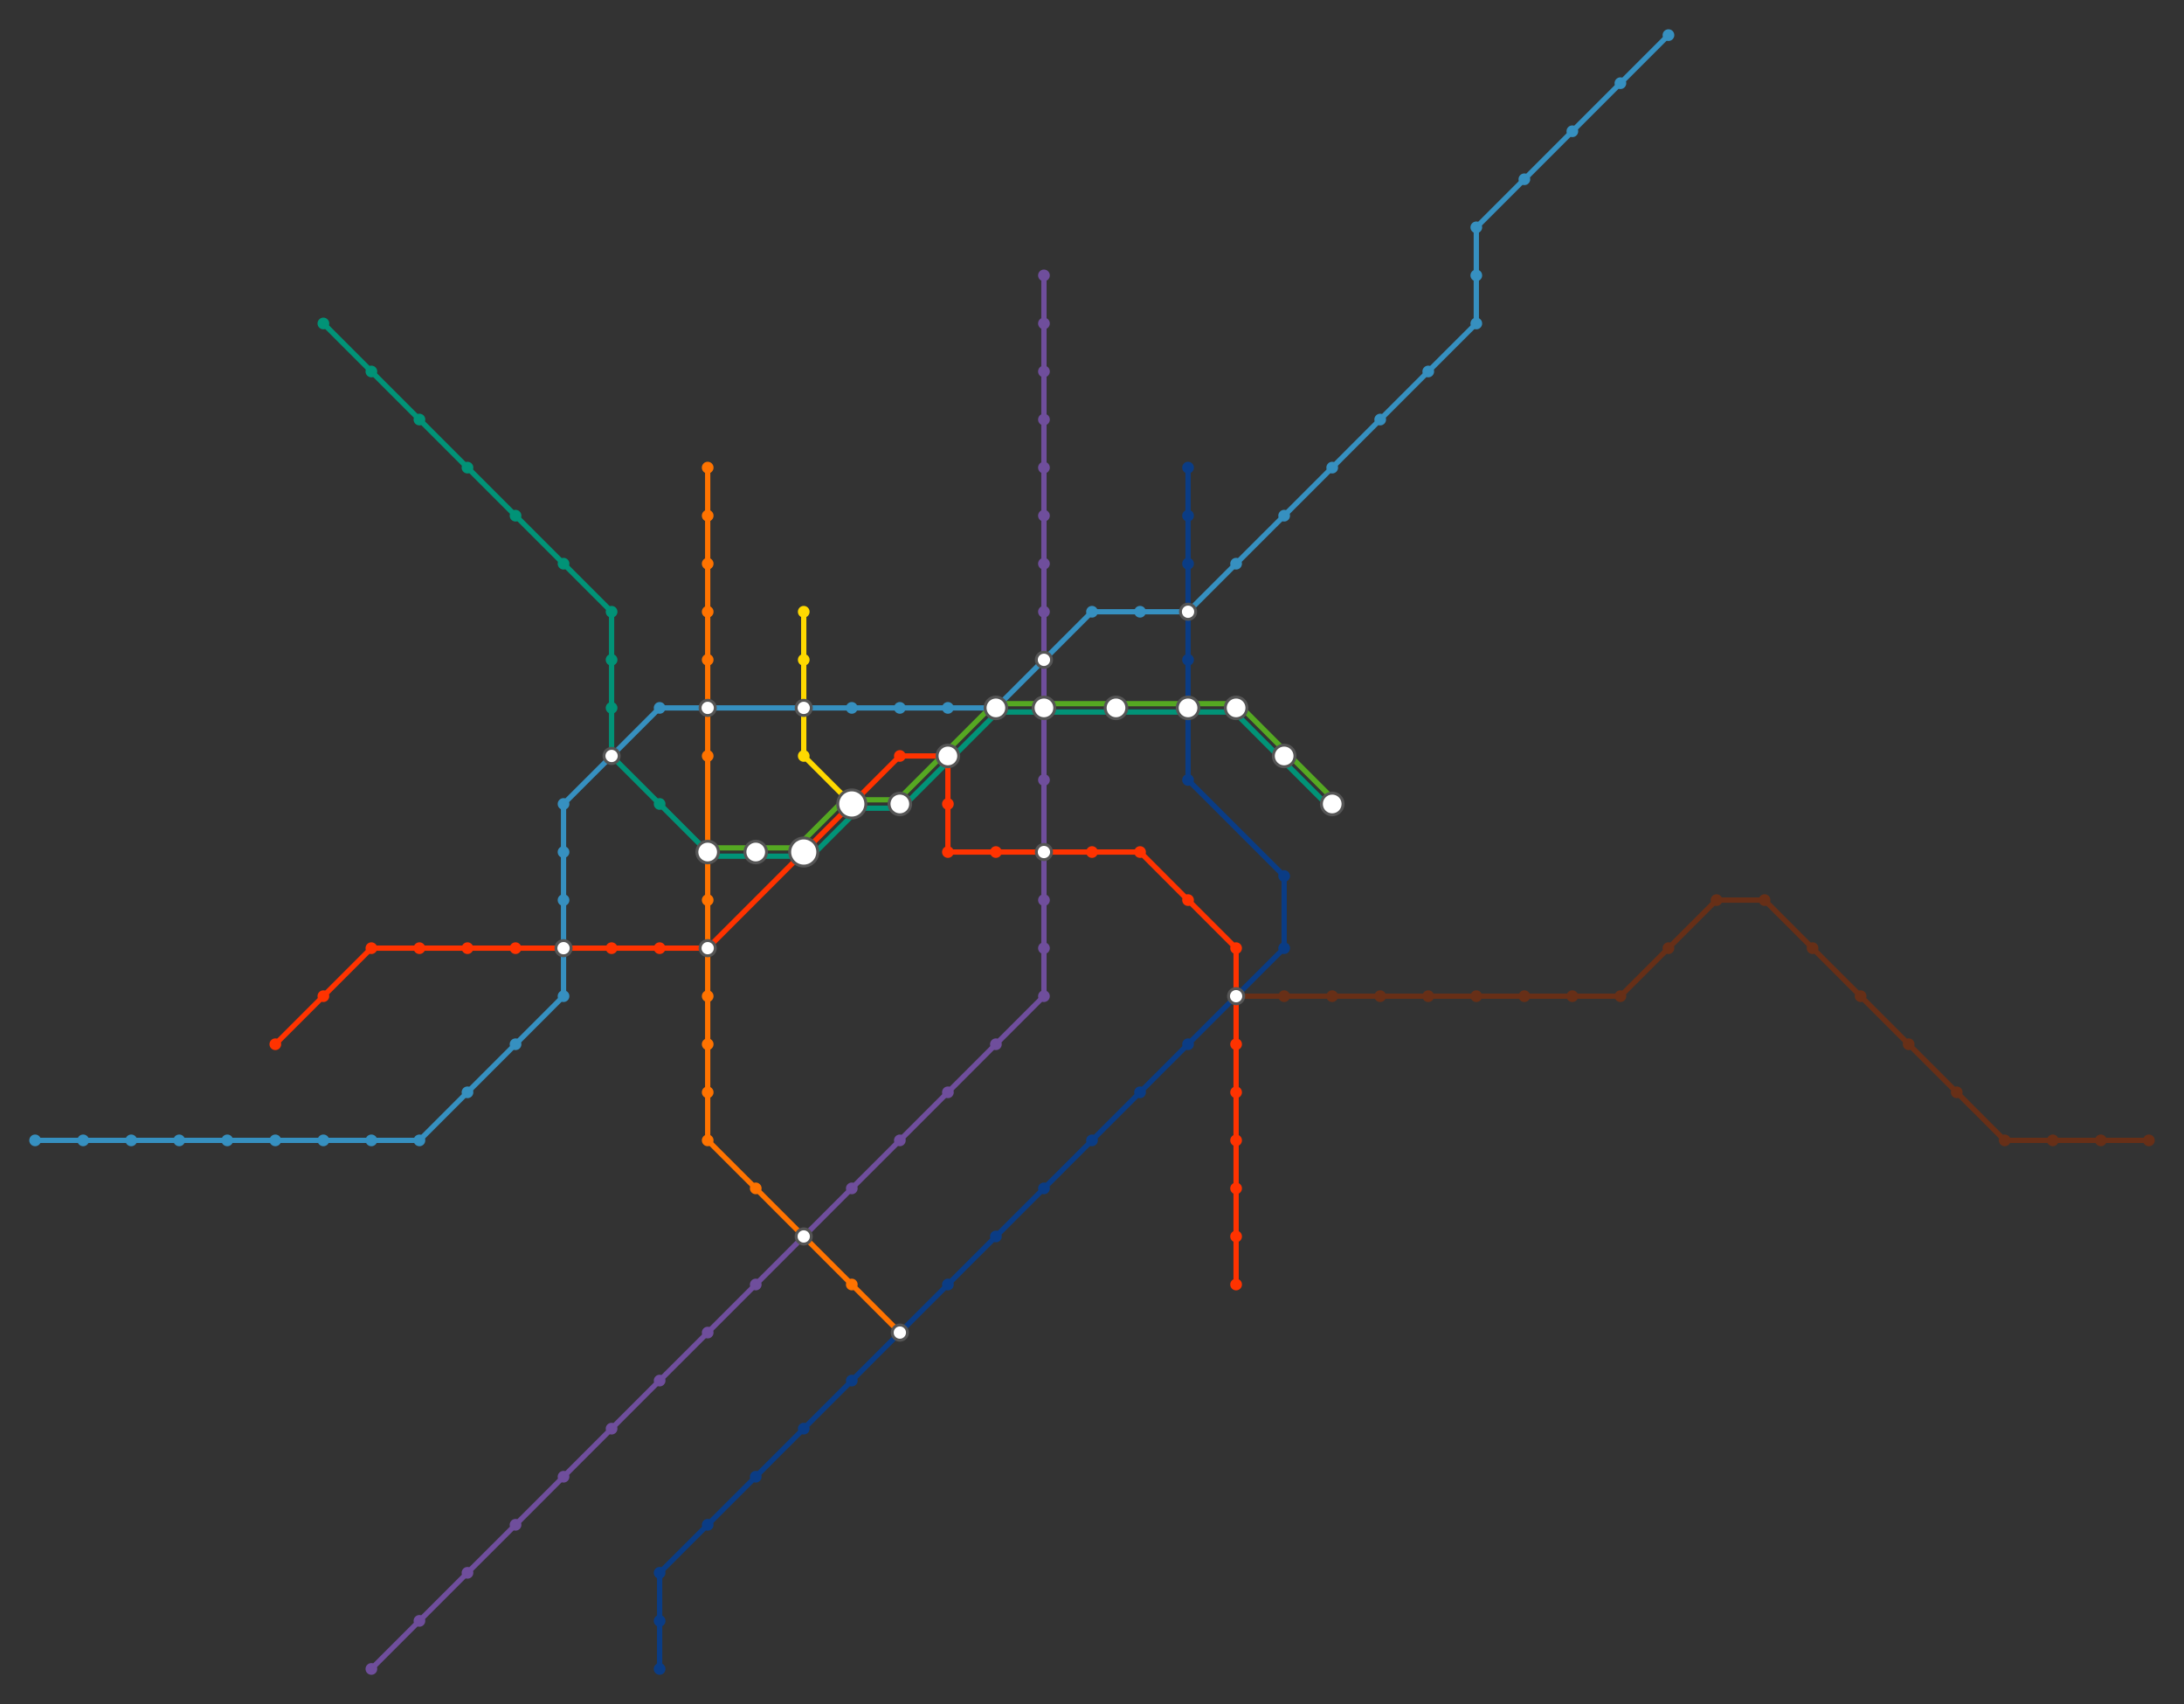 <svg xmlns="http://www.w3.org/2000/svg" width="746.28" height="582.12" viewBox="-11.27 -28.506 37.314 29.106"><rect x="-11.27" y="-28.506" width="37.314" height="29.106" fill="#333333" stroke="none"/><style>
	.line {
		stroke: #333;
		stroke-width: .09;
		fill: none;
		stroke-linejoin: round;
		stroke-linecap: round;
	}
	.station {
		stroke: none;
	}
	.transit {
		stroke: #555;
		stroke-width: .05;
		fill: #fff;
	}
</style><g><path class="line U8" style="stroke: #0a3c85;" d="M9.849 -11.491L10.67 -12.311"></path><path class="line U1" style="stroke: #55a822;" d="M0.821 -14.024L1.642 -14.024"></path><path class="line U3" style="stroke: #019377;" d="M0.821 -13.882L1.642 -13.882"></path><path class="line U1" style="stroke: #55a822;" d="M1.642 -14.024L2.462 -14.024"></path><path class="line U3" style="stroke: #019377;" d="M1.642 -13.882L2.462 -13.882"></path><path class="line U1" style="stroke: #55a822;" d="M2.361 -14.054L3.182 -14.875"></path><path class="line U2" style="stroke: #ff3300;" d="M2.462 -13.953L3.283 -14.774"></path><path class="line U3" style="stroke: #019377;" d="M2.563 -13.852L3.384 -14.673"></path><path class="line U1" style="stroke: #55a822;" d="M3.283 -14.845L4.104 -14.845"></path><path class="line U3" style="stroke: #019377;" d="M3.283 -14.702L4.104 -14.702"></path><path class="line U1" style="stroke: #55a822;" d="M4.053 -14.824L4.874 -15.645"></path><path class="line U3" style="stroke: #019377;" d="M4.154 -14.723L4.975 -15.544"></path><path class="line U1" style="stroke: #55a822;" d="M4.874 -15.645L5.695 -16.466"></path><path class="line U3" style="stroke: #019377;" d="M4.975 -15.544L5.796 -16.365"></path><path class="line U1" style="stroke: #55a822;" d="M5.745 -16.487L6.566 -16.487"></path><path class="line U3" style="stroke: #019377;" d="M5.745 -16.344L6.566 -16.344"></path><path class="line U1" style="stroke: #55a822;" d="M6.566 -16.487L7.797 -16.487"></path><path class="line U3" style="stroke: #019377;" d="M6.566 -16.344L7.797 -16.344"></path><path class="line U1" style="stroke: #55a822;" d="M7.797 -16.487L9.028 -16.487"></path><path class="line U3" style="stroke: #019377;" d="M7.797 -16.344L9.028 -16.344"></path><path class="line U1" style="stroke: #55a822;" d="M9.028 -16.487L9.849 -16.487"></path><path class="line U3" style="stroke: #019377;" d="M9.028 -16.344L9.849 -16.344"></path><path class="line U1" style="stroke: #55a822;" d="M9.9 -16.466L10.72 -15.645"></path><path class="line U3" style="stroke: #019377;" d="M9.799 -16.365L10.619 -15.544"></path><path class="line U1" style="stroke: #55a822;" d="M10.72 -15.645L11.541 -14.824"></path><path class="line U3" style="stroke: #019377;" d="M10.619 -15.544L11.44 -14.723"></path><path class="line U2" style="stroke: #ff3300;" d="M-6.566 -10.67L-5.745 -11.491"></path><path class="line U2" style="stroke: #ff3300;" d="M-5.745 -11.491L-4.925 -12.311"></path><path class="line U2" style="stroke: #ff3300;" d="M-4.925 -12.311L-4.104 -12.311"></path><path class="line U2" style="stroke: #ff3300;" d="M-4.104 -12.311L-3.283 -12.311"></path><path class="line U2" style="stroke: #ff3300;" d="M-3.283 -12.311L-2.462 -12.311"></path><path class="line U2" style="stroke: #ff3300;" d="M-2.462 -12.311L-1.642 -12.311"></path><path class="line U2" style="stroke: #ff3300;" d="M-1.642 -12.311L-0.821 -12.311"></path><path class="line U2" style="stroke: #ff3300;" d="M-0.821 -12.311L0 -12.311"></path><path class="line U2" style="stroke: #ff3300;" d="M0 -12.311L0.821 -12.311"></path><path class="line U2" style="stroke: #ff3300;" d="M0.821 -12.311L2.462 -13.953"></path><path class="line U2" style="stroke: #ff3300;" d="M3.283 -14.774L4.104 -15.594"></path><path class="line U2" style="stroke: #ff3300;" d="M4.104 -15.594L4.925 -15.594"></path><path class="line U2" style="stroke: #ff3300;" d="M4.925 -15.594L4.925 -14.774"></path><path class="line U2" style="stroke: #ff3300;" d="M4.925 -14.774L4.925 -13.953"></path><path class="line U2" style="stroke: #ff3300;" d="M4.925 -13.953L5.745 -13.953"></path><path class="line U2" style="stroke: #ff3300;" d="M5.745 -13.953L6.566 -13.953"></path><path class="line U2" style="stroke: #ff3300;" d="M6.566 -13.953L7.387 -13.953"></path><path class="line U2" style="stroke: #ff3300;" d="M7.387 -13.953L8.208 -13.953"></path><path class="line U2" style="stroke: #ff3300;" d="M8.208 -13.953L9.028 -13.132"></path><path class="line U2" style="stroke: #ff3300;" d="M9.028 -13.132L9.849 -12.311"></path><path class="line U2" style="stroke: #ff3300;" d="M9.849 -12.311L9.849 -11.491"></path><path class="line U2" style="stroke: #ff3300;" d="M9.849 -11.491L9.849 -10.67"></path><path class="line U2" style="stroke: #ff3300;" d="M9.849 -10.67L9.849 -9.849"></path><path class="line U2" style="stroke: #ff3300;" d="M9.849 -9.849L9.849 -9.028"></path><path class="line U2" style="stroke: #ff3300;" d="M9.849 -9.028L9.849 -8.208"></path><path class="line U2" style="stroke: #ff3300;" d="M9.849 -8.208L9.849 -7.387"></path><path class="line U2" style="stroke: #ff3300;" d="M9.849 -7.387L9.849 -6.566"></path><path class="line U3" style="stroke: #019377;" d="M-5.745 -22.981L-4.925 -22.161"></path><path class="line U3" style="stroke: #019377;" d="M-4.925 -22.161L-4.104 -21.34"></path><path class="line U3" style="stroke: #019377;" d="M-4.104 -21.34L-3.283 -20.519"></path><path class="line U3" style="stroke: #019377;" d="M-3.283 -20.519L-2.462 -19.698"></path><path class="line U3" style="stroke: #019377;" d="M-2.462 -19.698L-1.642 -18.878"></path><path class="line U3" style="stroke: #019377;" d="M-1.642 -18.878L-0.821 -18.057"></path><path class="line U3" style="stroke: #019377;" d="M-0.821 -18.057L-0.821 -17.236"></path><path class="line U3" style="stroke: #019377;" d="M-0.821 -17.236L-0.821 -16.415"></path><path class="line U3" style="stroke: #019377;" d="M-0.821 -16.415L-0.821 -15.594"></path><path class="line U3" style="stroke: #019377;" d="M-0.821 -15.594L0 -14.774"></path><path class="line U3" style="stroke: #019377;" d="M0 -14.774L0.821 -13.953"></path><path class="line U4" style="stroke: #ffd900;" d="M2.462 -18.057L2.462 -17.236"></path><path class="line U4" style="stroke: #ffd900;" d="M2.462 -17.236L2.462 -16.415"></path><path class="line U4" style="stroke: #ffd900;" d="M2.462 -16.415L2.462 -15.594"></path><path class="line U4" style="stroke: #ffd900;" d="M2.462 -15.594L3.283 -14.774"></path><path class="line U5" style="stroke: #672f17;" d="M9.849 -11.491L10.67 -11.491"></path><path class="line U5" style="stroke: #672f17;" d="M10.67 -11.491L11.491 -11.491"></path><path class="line U5" style="stroke: #672f17;" d="M11.491 -11.491L12.311 -11.491"></path><path class="line U5" style="stroke: #672f17;" d="M12.311 -11.491L13.132 -11.491"></path><path class="line U5" style="stroke: #672f17;" d="M13.132 -11.491L13.953 -11.491"></path><path class="line U5" style="stroke: #672f17;" d="M13.953 -11.491L14.774 -11.491"></path><path class="line U5" style="stroke: #672f17;" d="M14.774 -11.491L15.594 -11.491"></path><path class="line U5" style="stroke: #672f17;" d="M15.594 -11.491L16.415 -11.491"></path><path class="line U5" style="stroke: #672f17;" d="M16.415 -11.491L17.236 -12.311"></path><path class="line U5" style="stroke: #672f17;" d="M17.236 -12.311L18.057 -13.132"></path><path class="line U5" style="stroke: #672f17;" d="M18.057 -13.132L18.878 -13.132"></path><path class="line U5" style="stroke: #672f17;" d="M18.878 -13.132L19.698 -12.311"></path><path class="line U5" style="stroke: #672f17;" d="M19.698 -12.311L20.519 -11.491"></path><path class="line U5" style="stroke: #672f17;" d="M20.519 -11.491L21.34 -10.67"></path><path class="line U5" style="stroke: #672f17;" d="M21.34 -10.67L22.161 -9.849"></path><path class="line U5" style="stroke: #672f17;" d="M22.161 -9.849L22.981 -9.028"></path><path class="line U5" style="stroke: #672f17;" d="M22.981 -9.028L23.802 -9.028"></path><path class="line U5" style="stroke: #672f17;" d="M23.802 -9.028L24.623 -9.028"></path><path class="line U5" style="stroke: #672f17;" d="M24.623 -9.028L25.444 -9.028"></path><path class="line U6" style="stroke: #6f4e9c;" d="M6.566 -23.802L6.566 -22.981"></path><path class="line U6" style="stroke: #6f4e9c;" d="M6.566 -22.981L6.566 -22.161"></path><path class="line U6" style="stroke: #6f4e9c;" d="M6.566 -22.161L6.566 -21.34"></path><path class="line U6" style="stroke: #6f4e9c;" d="M6.566 -21.34L6.566 -20.519"></path><path class="line U6" style="stroke: #6f4e9c;" d="M6.566 -20.519L6.566 -19.698"></path><path class="line U6" style="stroke: #6f4e9c;" d="M6.566 -19.698L6.566 -18.878"></path><path class="line U6" style="stroke: #6f4e9c;" d="M6.566 -18.878L6.566 -18.057"></path><path class="line U6" style="stroke: #6f4e9c;" d="M6.566 -18.057L6.566 -17.236"></path><path class="line U6" style="stroke: #6f4e9c;" d="M6.566 -17.236L6.566 -16.415"></path><path class="line U6" style="stroke: #6f4e9c;" d="M6.566 -16.415L6.566 -15.184"></path><path class="line U6" style="stroke: #6f4e9c;" d="M6.566 -15.184L6.566 -13.953"></path><path class="line U6" style="stroke: #6f4e9c;" d="M6.566 -13.953L6.566 -13.132"></path><path class="line U6" style="stroke: #6f4e9c;" d="M6.566 -13.132L6.566 -12.311"></path><path class="line U6" style="stroke: #6f4e9c;" d="M6.566 -12.311L6.566 -11.491"></path><path class="line U6" style="stroke: #6f4e9c;" d="M6.566 -11.491L5.745 -10.67"></path><path class="line U6" style="stroke: #6f4e9c;" d="M5.745 -10.67L4.925 -9.849"></path><path class="line U6" style="stroke: #6f4e9c;" d="M4.925 -9.849L4.104 -9.028"></path><path class="line U6" style="stroke: #6f4e9c;" d="M4.104 -9.028L3.283 -8.208"></path><path class="line U6" style="stroke: #6f4e9c;" d="M3.283 -8.208L2.462 -7.387"></path><path class="line U6" style="stroke: #6f4e9c;" d="M2.462 -7.387L1.642 -6.566"></path><path class="line U6" style="stroke: #6f4e9c;" d="M1.642 -6.566L0.821 -5.745"></path><path class="line U6" style="stroke: #6f4e9c;" d="M0.821 -5.745L0 -4.925"></path><path class="line U6" style="stroke: #6f4e9c;" d="M0 -4.925L-0.821 -4.104"></path><path class="line U6" style="stroke: #6f4e9c;" d="M-0.821 -4.104L-1.642 -3.283"></path><path class="line U6" style="stroke: #6f4e9c;" d="M-1.642 -3.283L-2.462 -2.462"></path><path class="line U6" style="stroke: #6f4e9c;" d="M-2.462 -2.462L-3.283 -1.642"></path><path class="line U6" style="stroke: #6f4e9c;" d="M-3.283 -1.642L-4.104 -0.821"></path><path class="line U6" style="stroke: #6f4e9c;" d="M-4.104 -0.821L-4.925 0"></path><path class="line U7" style="stroke: #3690c0;" d="M17.236 -27.906L16.415 -27.085"></path><path class="line U7" style="stroke: #3690c0;" d="M16.415 -27.085L15.594 -26.264"></path><path class="line U7" style="stroke: #3690c0;" d="M15.594 -26.264L14.774 -25.444"></path><path class="line U7" style="stroke: #3690c0;" d="M14.774 -25.444L13.953 -24.623"></path><path class="line U7" style="stroke: #3690c0;" d="M13.953 -24.623L13.953 -23.802"></path><path class="line U7" style="stroke: #3690c0;" d="M13.953 -23.802L13.953 -22.981"></path><path class="line U7" style="stroke: #3690c0;" d="M13.953 -22.981L13.132 -22.161"></path><path class="line U7" style="stroke: #3690c0;" d="M13.132 -22.161L12.311 -21.34"></path><path class="line U7" style="stroke: #3690c0;" d="M12.311 -21.34L11.491 -20.519"></path><path class="line U7" style="stroke: #3690c0;" d="M11.491 -20.519L10.67 -19.698"></path><path class="line U7" style="stroke: #3690c0;" d="M10.67 -19.698L9.849 -18.878"></path><path class="line U7" style="stroke: #3690c0;" d="M9.849 -18.878L9.028 -18.057"></path><path class="line U7" style="stroke: #3690c0;" d="M9.028 -18.057L8.208 -18.057"></path><path class="line U7" style="stroke: #3690c0;" d="M8.208 -18.057L7.387 -18.057"></path><path class="line U7" style="stroke: #3690c0;" d="M7.387 -18.057L6.566 -17.236"></path><path class="line U7" style="stroke: #3690c0;" d="M6.566 -17.236L5.745 -16.415"></path><path class="line U7" style="stroke: #3690c0;" d="M5.745 -16.415L4.925 -16.415"></path><path class="line U7" style="stroke: #3690c0;" d="M4.925 -16.415L4.104 -16.415"></path><path class="line U7" style="stroke: #3690c0;" d="M4.104 -16.415L3.283 -16.415"></path><path class="line U7" style="stroke: #3690c0;" d="M3.283 -16.415L2.462 -16.415"></path><path class="line U7" style="stroke: #3690c0;" d="M2.462 -16.415L0.821 -16.415"></path><path class="line U7" style="stroke: #3690c0;" d="M0.821 -16.415L0 -16.415"></path><path class="line U7" style="stroke: #3690c0;" d="M0 -16.415L-0.821 -15.594"></path><path class="line U7" style="stroke: #3690c0;" d="M-0.821 -15.594L-1.642 -14.774"></path><path class="line U7" style="stroke: #3690c0;" d="M-1.642 -14.774L-1.642 -13.953"></path><path class="line U7" style="stroke: #3690c0;" d="M-1.642 -13.953L-1.642 -13.132"></path><path class="line U7" style="stroke: #3690c0;" d="M-1.642 -13.132L-1.642 -12.311"></path><path class="line U7" style="stroke: #3690c0;" d="M-1.642 -12.311L-1.642 -11.491"></path><path class="line U7" style="stroke: #3690c0;" d="M-1.642 -11.491L-2.462 -10.67"></path><path class="line U7" style="stroke: #3690c0;" d="M-2.462 -10.67L-3.283 -9.849"></path><path class="line U7" style="stroke: #3690c0;" d="M-3.283 -9.849L-4.104 -9.028"></path><path class="line U7" style="stroke: #3690c0;" d="M-4.104 -9.028L-4.925 -9.028"></path><path class="line U7" style="stroke: #3690c0;" d="M-4.925 -9.028L-5.745 -9.028"></path><path class="line U7" style="stroke: #3690c0;" d="M-5.745 -9.028L-6.566 -9.028"></path><path class="line U7" style="stroke: #3690c0;" d="M-6.566 -9.028L-7.387 -9.028"></path><path class="line U7" style="stroke: #3690c0;" d="M-7.387 -9.028L-8.208 -9.028"></path><path class="line U7" style="stroke: #3690c0;" d="M-8.208 -9.028L-9.028 -9.028"></path><path class="line U7" style="stroke: #3690c0;" d="M-9.028 -9.028L-9.849 -9.028"></path><path class="line U7" style="stroke: #3690c0;" d="M-9.849 -9.028L-10.67 -9.028"></path><path class="line U8" style="stroke: #0a3c85;" d="M9.028 -20.519L9.028 -19.698"></path><path class="line U8" style="stroke: #0a3c85;" d="M9.028 -19.698L9.028 -18.878"></path><path class="line U8" style="stroke: #0a3c85;" d="M9.028 -18.878L9.028 -18.057"></path><path class="line U8" style="stroke: #0a3c85;" d="M9.028 -18.057L9.028 -17.236"></path><path class="line U8" style="stroke: #0a3c85;" d="M9.028 -17.236L9.028 -16.415"></path><path class="line U8" style="stroke: #0a3c85;" d="M9.028 -16.415L9.028 -15.184"></path><path class="line U8" style="stroke: #0a3c85;" d="M9.028 -15.184L10.67 -13.543"></path><path class="line U8" style="stroke: #0a3c85;" d="M10.67 -13.543L10.67 -12.311"></path><path class="line U8" style="stroke: #0a3c85;" d="M9.849 -11.491L9.028 -10.67"></path><path class="line U8" style="stroke: #0a3c85;" d="M9.028 -10.67L8.208 -9.849"></path><path class="line U8" style="stroke: #0a3c85;" d="M8.208 -9.849L7.387 -9.028"></path><path class="line U8" style="stroke: #0a3c85;" d="M7.387 -9.028L6.566 -8.208"></path><path class="line U8" style="stroke: #0a3c85;" d="M6.566 -8.208L5.745 -7.387"></path><path class="line U8" style="stroke: #0a3c85;" d="M5.745 -7.387L4.925 -6.566"></path><path class="line U8" style="stroke: #0a3c85;" d="M4.925 -6.566L4.104 -5.745"></path><path class="line U8" style="stroke: #0a3c85;" d="M4.104 -5.745L3.283 -4.925"></path><path class="line U8" style="stroke: #0a3c85;" d="M3.283 -4.925L2.462 -4.104"></path><path class="line U8" style="stroke: #0a3c85;" d="M2.462 -4.104L1.642 -3.283"></path><path class="line U8" style="stroke: #0a3c85;" d="M1.642 -3.283L0.821 -2.462"></path><path class="line U8" style="stroke: #0a3c85;" d="M0.821 -2.462L0 -1.642"></path><path class="line U8" style="stroke: #0a3c85;" d="M0 -1.642L0 -0.821"></path><path class="line U8" style="stroke: #0a3c85;" d="M0 -0.821L0 0"></path><path class="line U9" style="stroke: #ff7300;" d="M0.821 -20.519L0.821 -19.698"></path><path class="line U9" style="stroke: #ff7300;" d="M0.821 -19.698L0.821 -18.878"></path><path class="line U9" style="stroke: #ff7300;" d="M0.821 -18.878L0.821 -18.057"></path><path class="line U9" style="stroke: #ff7300;" d="M0.821 -18.057L0.821 -17.236"></path><path class="line U9" style="stroke: #ff7300;" d="M0.821 -17.236L0.821 -16.415"></path><path class="line U9" style="stroke: #ff7300;" d="M0.821 -16.415L0.821 -15.594"></path><path class="line U9" style="stroke: #ff7300;" d="M0.821 -15.594L0.821 -13.953"></path><path class="line U9" style="stroke: #ff7300;" d="M0.821 -13.953L0.821 -13.132"></path><path class="line U9" style="stroke: #ff7300;" d="M0.821 -13.132L0.821 -12.311"></path><path class="line U9" style="stroke: #ff7300;" d="M0.821 -12.311L0.821 -11.491"></path><path class="line U9" style="stroke: #ff7300;" d="M0.821 -11.491L0.821 -10.67"></path><path class="line U9" style="stroke: #ff7300;" d="M0.821 -10.67L0.821 -9.849"></path><path class="line U9" style="stroke: #ff7300;" d="M0.821 -9.849L0.821 -9.028"></path><path class="line U9" style="stroke: #ff7300;" d="M0.821 -9.028L1.642 -8.208"></path><path class="line U9" style="stroke: #ff7300;" d="M1.642 -8.208L2.462 -7.387"></path><path class="line U9" style="stroke: #ff7300;" d="M2.462 -7.387L3.283 -6.566"></path><path class="line U9" style="stroke: #ff7300;" d="M3.283 -6.566L4.104 -5.745"></path><circle class="station" data-id="900000096101" data-label="S+U Wittenau" r="0.1" fill="#0a3c85"></circle><circle class="station" data-id="900000007102" data-label="S+U Gesundbrunnen" cx="5.745" cy="-7.387" r="0.1" fill="#0a3c85"></circle><circle class="station" data-id="900000100001" data-label="S+U Friedrichstr." cx="6.566" cy="-12.311" r="0.1" fill="#6f4e9c"></circle><circle class="station" data-id="900000100020" data-label="S+U Potsdamer Platz" cx="4.925" cy="-13.953" r="0.1" fill="#ff3300"></circle><circle class="station" data-id="900000057103" data-label="S+U Yorckstr." cx="4.925" cy="-16.415" r="0.1" fill="#3690c0"></circle><circle class="station" data-id="900000062202" data-label="S+U Rathaus Steglitz" cx="0.821" cy="-20.519" r="0.1" fill="#ff7300"></circle><circle class="station" data-id="900000130002" data-label="S+U Pankow" cx="9.849" cy="-6.566" r="0.1" fill="#ff3300"></circle><circle class="station" data-id="900000089303" data-label="S Tegel" cx="-4.925" r="0.1" fill="#6f4e9c"></circle><circle class="station" data-id="900000096458" data-label="S+U Karl-Bonhoeffer-Nervenklinik" cy="-1.642" r="0.1" fill="#0a3c85"></circle><circle class="station" data-id="900000029101" data-label="S Spandau" cx="-10.67" cy="-9.028" r="0.1" fill="#3690c0"></circle><circle class="station" data-id="900000024101" data-label="S Charlottenburg" cx="-1.642" cy="-13.132" r="0.1" fill="#3690c0"></circle><circle class="station transit" data-id="900000023201" data-label="S+U Zoologischer Garten" cx="0.821" cy="-12.311" r="0.13" fill="#333"></circle><circle class="station transit" data-id="900000100003" data-label="S+U Alexanderplatz" cx="9.849" cy="-11.491" r="0.13" fill="#333"></circle><circle class="station" data-id="900000100004" data-label="S+U Jannowitzbrücke" cx="10.67" cy="-12.311" r="0.1" fill="#0a3c85"></circle><circle class="station transit" data-id="900000120004" data-label="S+U Warschauer Str." cx="11.491" cy="-14.774" r="0.185" fill="#333"></circle><circle class="station" data-id="900000054105" data-label="S+U Innsbrucker Platz" cx="2.462" cy="-18.057" r="0.1" fill="#ffd900"></circle><circle class="station" data-id="900000044202" data-label="S+U Bundesplatz" cx="0.821" cy="-17.236" r="0.1" fill="#ff7300"></circle><circle class="station" data-id="900000045102" data-label="S+U Heidelberger Platz" cx="-0.821" cy="-16.415" r="0.1" fill="#019377"></circle><circle class="station" data-id="900000024106" data-label="S Messe Nord/ICC" cx="-3.283" cy="-12.311" r="0.1" fill="#ff3300"></circle><circle class="station" data-id="900000020201" data-label="S+U Jungfernheide" cx="-3.283" cy="-9.849" r="0.1" fill="#3690c0"></circle><circle class="station" data-id="900000001201" data-label="S+U Westhafen" cx="0.821" cy="-9.028" r="0.1" fill="#ff7300"></circle><circle class="station" data-id="900000009104" data-label="S+U Wedding" cx="3.283" cy="-8.208" r="0.1" fill="#6f4e9c"></circle><circle class="station" data-id="900000110001" data-label="S+U Schönhauser Allee" cx="9.849" cy="-8.208" r="0.1" fill="#ff3300"></circle><circle class="station" data-id="900000120001" data-label="S+U Frankfurter Allee" cx="14.774" cy="-11.491" r="0.1" fill="#672f17"></circle><circle class="station" data-id="900000078201" data-label="S+U Neukölln" cx="11.491" cy="-20.519" r="0.1" fill="#3690c0"></circle><circle class="station" data-id="900000079221" data-label="S+U Hermannstr." cx="9.028" cy="-20.519" r="0.1" fill="#0a3c85"></circle><circle class="station" data-id="900000068201" data-label="S+U Tempelhof" cx="6.566" cy="-19.698" r="0.1" fill="#6f4e9c"></circle><circle class="station" data-id="900000160004" data-label="S+U Lichtenberg" cx="16.415" cy="-11.491" r="0.1" fill="#672f17"></circle><circle class="station" data-id="900000175001" data-label="S+U Wuhletal" cx="20.519" cy="-11.491" r="0.1" fill="#672f17"></circle><circle class="station transit" data-id="900000042101" data-label="U Spichernstr." cx="0.821" cy="-13.953" r="0.185" fill="#333"></circle><circle class="station transit" data-id="900000023202" data-label="U Augsburger Str." cx="1.642" cy="-13.953" r="0.185" fill="#333"></circle><circle class="station transit" data-id="900000056101" data-label="U Wittenbergplatz" cx="2.462" cy="-13.953" r="0.24" fill="#333"></circle><circle class="station transit" data-id="900000056102" data-label="U Nollendorfplatz" cx="3.283" cy="-14.774" r="0.24" fill="#333"></circle><circle class="station transit" data-id="900000005201" data-label="U Kurfürstenstr." cx="4.104" cy="-14.774" r="0.185" fill="#333"></circle><circle class="station transit" data-id="900000017103" data-label="U Gleisdreieck" cx="4.925" cy="-15.594" r="0.185" fill="#333"></circle><circle class="station transit" data-id="900000017104" data-label="U Möckernbrücke" cx="5.745" cy="-16.415" r="0.185" fill="#333"></circle><circle class="station transit" data-id="900000012103" data-label="U Hallesches Tor" cx="6.566" cy="-16.415" r="0.185" fill="#333"></circle><circle class="station transit" data-id="900000013103" data-label="U Prinzenstr." cx="7.797" cy="-16.415" r="0.185" fill="#333"></circle><circle class="station transit" data-id="900000013102" data-label="U Kottbusser Tor" cx="9.028" cy="-16.415" r="0.185" fill="#333"></circle><circle class="station transit" data-id="900000014101" data-label="U Görlitzer Bahnhof" cx="9.849" cy="-16.415" r="0.185" fill="#333"></circle><circle class="station transit" data-id="900000014102" data-label="U Schlesisches Tor" cx="10.67" cy="-15.594" r="0.185" fill="#333"></circle><circle class="station" data-id="900000025202" data-label="U Ruhleben" cx="-6.566" cy="-10.67" r="0.1" fill="#ff3300"></circle><circle class="station" data-id="900000025203" data-label="U Olympia-Stadion" cx="-5.745" cy="-11.491" r="0.1" fill="#ff3300"></circle><circle class="station" data-id="900000026101" data-label="U Neu-Westend" cx="-4.925" cy="-12.311" r="0.1" fill="#ff3300"></circle><circle class="station" data-id="900000026201" data-label="Berlin, U Theodor-Heuss-Platz" cx="-4.104" cy="-12.311" r="0.1" fill="#ff3300"></circle><circle class="station" data-id="900000022101" data-label="U Sophie-Charlotte-Platz" cx="-2.462" cy="-12.311" r="0.1" fill="#ff3300"></circle><circle class="station transit" data-id="900000024201" data-label="U Bismarckstr." cx="-1.642" cy="-12.311" r="0.13" fill="#333"></circle><circle class="station" data-id="900000022201" data-label="U Deutsche Oper" cx="-0.821" cy="-12.311" r="0.1" fill="#ff3300"></circle><circle class="station" data-id="900000023101" data-label="U Ernst-Reuter-Platz" cy="-12.311" r="0.1" fill="#ff3300"></circle><circle class="station" data-id="900000056104" data-label="U Bülowstr." cx="4.104" cy="-15.594" r="0.1" fill="#ff3300"></circle><circle class="station" data-id="900000005252" data-label="U Mendelssohn-Bartholdy-Park" cx="4.925" cy="-14.774" r="0.1" fill="#ff3300"></circle><circle class="station" data-id="900000100010" data-label="U Mohrenstr." cx="5.745" cy="-13.953" r="0.1" fill="#ff3300"></circle><circle class="station" data-id="900000100012" data-label="U Hausvogteiplatz" cx="7.387" cy="-13.953" r="0.1" fill="#ff3300"></circle><circle class="station" data-id="900000100013" data-label="U Spittelmarkt" cx="8.208" cy="-13.953" r="0.1" fill="#ff3300"></circle><circle class="station" data-id="900000100014" data-label="U Märkisches Museum" cx="9.028" cy="-13.132" r="0.1" fill="#ff3300"></circle><circle class="station" data-id="900000100015" data-label="U Klosterstr." cx="9.849" cy="-12.311" r="0.1" fill="#ff3300"></circle><circle class="station" data-id="900000100016" data-label="U Rosa-Luxemburg-Platz" cx="9.849" cy="-10.67" r="0.1" fill="#ff3300"></circle><circle class="station" data-id="900000110005" data-label="U Senefelderplatz" cx="9.849" cy="-9.849" r="0.1" fill="#ff3300"></circle><circle class="station" data-id="900000110006" data-label="U Eberswalder Str." cx="9.849" cy="-9.028" r="0.1" fill="#ff3300"></circle><circle class="station" data-id="900000130011" data-label="U Vinetastr." cx="9.849" cy="-7.387" r="0.1" fill="#ff3300"></circle><circle class="station" data-id="900000054101" data-label="U Rathaus Schöneberg" cx="2.462" cy="-17.236" r="0.1" fill="#ffd900"></circle><circle class="station transit" data-id="900000055102" data-label="U Bayerischer Platz" cx="2.462" cy="-16.415" r="0.13" fill="#333"></circle><circle class="station" data-id="900000055101" data-label="U Viktoria-Luise-Platz" cx="2.462" cy="-15.594" r="0.1" fill="#ffd900"></circle><circle class="station" data-id="900000100017" data-label="U Schillingstr." cx="10.67" cy="-11.491" r="0.1" fill="#672f17"></circle><circle class="station" data-id="900000120006" data-label="U Strausberger Platz" cx="11.491" cy="-11.491" r="0.1" fill="#672f17"></circle><circle class="station" data-id="900000120025" data-label="U Weberwiese" cx="12.311" cy="-11.491" r="0.1" fill="#672f17"></circle><circle class="station" data-id="900000120008" data-label="U Frankfurter Tor" cx="13.132" cy="-11.491" r="0.1" fill="#672f17"></circle><circle class="station" data-id="900000120009" data-label="U Samariterstr." cx="13.953" cy="-11.491" r="0.1" fill="#672f17"></circle><circle class="station" data-id="900000160005" data-label="U Magdalenenstr." cx="15.594" cy="-11.491" r="0.1" fill="#672f17"></circle><circle class="station" data-id="900000161512" data-label="U Friedrichsfelde" cx="17.236" cy="-12.311" r="0.1" fill="#672f17"></circle><circle class="station" data-id="900000161002" data-label="U Tierpark" cx="18.057" cy="-13.132" r="0.1" fill="#672f17"></circle><circle class="station" data-id="900000171005" data-label="U Biesdorf-Süd" cx="18.878" cy="-13.132" r="0.1" fill="#672f17"></circle><circle class="station" data-id="900000171006" data-label="U Elsterwerdaer Platz" cx="19.698" cy="-12.311" r="0.1" fill="#672f17"></circle><circle class="station" data-id="900000175004" data-label="U Kaulsdorf-Nord" cx="21.34" cy="-10.67" r="0.1" fill="#672f17"></circle><circle class="station" data-id="900000175705" data-label="U Kienberg" cx="22.161" cy="-9.849" r="0.1" fill="#672f17"></circle><circle class="station" data-id="900000175006" data-label="U Cottbusser Platz" cx="22.981" cy="-9.028" r="0.1" fill="#672f17"></circle><circle class="station" data-id="900000175007" data-label="U Hellersdorf" cx="23.802" cy="-9.028" r="0.1" fill="#672f17"></circle><circle class="station" data-id="900000175015" data-label="U Louis-Lewin-Str." cx="24.623" cy="-9.028" r="0.1" fill="#672f17"></circle><circle class="station" data-id="900000175010" data-label="U Hönow" cx="25.444" cy="-9.028" r="0.1" fill="#672f17"></circle><circle class="station" data-id="900000070301" data-label="U Alt-Mariendorf" cx="6.566" cy="-23.802" r="0.1" fill="#6f4e9c"></circle><circle class="station" data-id="900000070101" data-label="U Westphalweg" cx="6.566" cy="-22.981" r="0.1" fill="#6f4e9c"></circle><circle class="station" data-id="900000069271" data-label="U Ullsteinstr." cx="6.566" cy="-22.161" r="0.1" fill="#6f4e9c"></circle><circle class="station" data-id="900000068302" data-label="U Kaiserin-Augusta-Str." cx="6.566" cy="-21.34" r="0.1" fill="#6f4e9c"></circle><circle class="station" data-id="900000068202" data-label="U Alt-Tempelhof" cx="6.566" cy="-20.519" r="0.1" fill="#6f4e9c"></circle><circle class="station" data-id="900000068101" data-label="U Paradestr." cx="6.566" cy="-18.878" r="0.1" fill="#6f4e9c"></circle><circle class="station" data-id="900000017102" data-label="U Platz der Luftbrücke" cx="6.566" cy="-18.057" r="0.1" fill="#6f4e9c"></circle><circle class="station transit" data-id="900000017101" data-label="U Mehringdamm" cx="6.566" cy="-17.236" r="0.13" fill="#333"></circle><circle class="station" data-id="900000012102" data-label="U Kochstr./Checkpoint Charlie" cx="6.566" cy="-15.184" r="0.1" fill="#6f4e9c"></circle><circle class="station transit" data-id="900000100011" data-label="U Stadtmitte" cx="6.566" cy="-13.953" r="0.13" fill="#333"></circle><circle class="station" data-id="900000100027" data-label="U Französische Str." cx="6.566" cy="-13.132" r="0.1" fill="#6f4e9c"></circle><circle class="station" data-id="900000100019" data-label="U Oranienburger Tor" cx="6.566" cy="-11.491" r="0.1" fill="#6f4e9c"></circle><circle class="station" data-id="900000100009" data-label="U Naturkundemuseum" cx="5.745" cy="-10.67" r="0.1" fill="#6f4e9c"></circle><circle class="station" data-id="900000100501" data-label="U Schwartzkopffstr." cx="4.925" cy="-9.849" r="0.1" fill="#6f4e9c"></circle><circle class="station" data-id="900000008102" data-label="U Reinickendorfer Str." cx="4.104" cy="-9.028" r="0.1" fill="#6f4e9c"></circle><circle class="station transit" data-id="900000009102" data-label="U Leopoldplatz" cx="2.462" cy="-7.387" r="0.13" fill="#333"></circle><circle class="station" data-id="900000009103" data-label="U Seestr." cx="1.642" cy="-6.566" r="0.1" fill="#6f4e9c"></circle><circle class="station" data-id="900000011101" data-label="U Rehberge" cx="0.821" cy="-5.745" r="0.1" fill="#6f4e9c"></circle><circle class="station" data-id="900000011102" data-label="U Afrikanische Str." cy="-4.925" r="0.1" fill="#6f4e9c"></circle><circle class="station" data-id="900000086102" data-label="U Kurt-Schumacher-Platz" cx="-0.821" cy="-4.104" r="0.1" fill="#6f4e9c"></circle><circle class="station" data-id="900000087101" data-label="U Scharnweberstr." cx="-1.642" cy="-3.283" r="0.1" fill="#6f4e9c"></circle><circle class="station" data-id="900000086101" data-label="U Otisstr." cx="-2.462" cy="-2.462" r="0.1" fill="#6f4e9c"></circle><circle class="station" data-id="900000088201" data-label="U Holzhauser Str." cx="-3.283" cy="-1.642" r="0.1" fill="#6f4e9c"></circle><circle class="station" data-id="900000088202" data-label="U Borsigwerke" cx="-4.104" cy="-0.821" r="0.1" fill="#6f4e9c"></circle><circle class="station" data-id="900000083201" data-label="U Rudow" cx="17.236" cy="-27.906" r="0.1" fill="#3690c0"></circle><circle class="station" data-id="900000083101" data-label="U Zwickauer Damm" cx="16.415" cy="-27.085" r="0.1" fill="#3690c0"></circle><circle class="station" data-id="900000083102" data-label="U Wutzkyallee" cx="15.594" cy="-26.264" r="0.1" fill="#3690c0"></circle><circle class="station" data-id="900000082201" data-label="U Lipschitzallee" cx="14.774" cy="-25.444" r="0.1" fill="#3690c0"></circle><circle class="station" data-id="900000082202" data-label="U Johannisthaler Chaussee" cx="13.953" cy="-24.623" r="0.1" fill="#3690c0"></circle><circle class="station" data-id="900000080402" data-label="U Britz-Süd" cx="13.953" cy="-23.802" r="0.1" fill="#3690c0"></circle><circle class="station" data-id="900000080401" data-label="U Parchimer Allee" cx="13.953" cy="-22.981" r="0.1" fill="#3690c0"></circle><circle class="station" data-id="900000080201" data-label="U Blaschkoallee" cx="13.132" cy="-22.161" r="0.1" fill="#3690c0"></circle><circle class="station" data-id="900000080202" data-label="U Grenzallee" cx="12.311" cy="-21.34" r="0.1" fill="#3690c0"></circle><circle class="station" data-id="900000078103" data-label="U Karl-Marx-Str." cx="10.67" cy="-19.698" r="0.1" fill="#3690c0"></circle><circle class="station" data-id="900000078102" data-label="U Rathaus Neukölln" cx="9.849" cy="-18.878" r="0.1" fill="#3690c0"></circle><circle class="station transit" data-id="900000078101" data-label="U Hermannplatz" cx="9.028" cy="-18.057" r="0.13" fill="#333"></circle><circle class="station" data-id="900000016202" data-label="U Südstern" cx="8.208" cy="-18.057" r="0.1" fill="#3690c0"></circle><circle class="station" data-id="900000016101" data-label="U Gneisenaustr." cx="7.387" cy="-18.057" r="0.1" fill="#3690c0"></circle><circle class="station" data-id="900000054102" data-label="U Kleistpark" cx="4.104" cy="-16.415" r="0.1" fill="#3690c0"></circle><circle class="station" data-id="900000054103" data-label="U Eisenacher Str." cx="3.283" cy="-16.415" r="0.1" fill="#3690c0"></circle><circle class="station transit" data-id="900000044201" data-label="U Berliner Str." cx="0.821" cy="-16.415" r="0.13" fill="#333"></circle><circle class="station" data-id="900000041102" data-label="U Blissestr." cy="-16.415" r="0.1" fill="#3690c0"></circle><circle class="station transit" data-id="900000041101" data-label="U Fehrbelliner Platz" cx="-0.821" cy="-15.594" r="0.13" fill="#333"></circle><circle class="station" data-id="900000041201" data-label="U Konstanzer Str." cx="-1.642" cy="-14.774" r="0.1" fill="#3690c0"></circle><circle class="station" data-id="900000023302" data-label="U Adenauerplatz" cx="-1.642" cy="-13.953" r="0.1" fill="#3690c0"></circle><circle class="station" data-id="900000022202" data-label="U Richard-Wagner-Platz" cx="-1.642" cy="-11.491" r="0.1" fill="#3690c0"></circle><circle class="station" data-id="900000019204" data-label="U Mierendorffplatz" cx="-2.462" cy="-10.67" r="0.1" fill="#3690c0"></circle><circle class="station" data-id="900000018101" data-label="U Jakob-Kaiser-Platz" cx="-4.104" cy="-9.028" r="0.1" fill="#3690c0"></circle><circle class="station" data-id="900000018102" data-label="U Halemweg" cx="-4.925" cy="-9.028" r="0.1" fill="#3690c0"></circle><circle class="station" data-id="900000035101" data-label="U Siemensdamm" cx="-5.745" cy="-9.028" r="0.1" fill="#3690c0"></circle><circle class="station" data-id="900000036101" data-label="U Rohrdamm" cx="-6.566" cy="-9.028" r="0.1" fill="#3690c0"></circle><circle class="station" data-id="900000034101" data-label="U Paulsternstr." cx="-7.387" cy="-9.028" r="0.1" fill="#3690c0"></circle><circle class="station" data-id="900000034102" data-label="U Haselhorst" cx="-8.208" cy="-9.028" r="0.1" fill="#3690c0"></circle><circle class="station" data-id="900000033101" data-label="U Zitadelle" cx="-9.028" cy="-9.028" r="0.1" fill="#3690c0"></circle><circle class="station" data-id="900000029301" data-label="U Altstadt Spandau" cx="-9.849" cy="-9.028" r="0.1" fill="#3690c0"></circle><circle class="station" data-id="900000079201" data-label="U Leinestr." cx="9.028" cy="-19.698" r="0.1" fill="#0a3c85"></circle><circle class="station" data-id="900000079202" data-label="U Boddinstr." cx="9.028" cy="-18.878" r="0.1" fill="#0a3c85"></circle><circle class="station" data-id="900000016201" data-label="U Schönleinstr." cx="9.028" cy="-17.236" r="0.1" fill="#0a3c85"></circle><circle class="station" data-id="900000013101" data-label="U Moritzplatz" cx="9.028" cy="-15.184" r="0.1" fill="#0a3c85"></circle><circle class="station" data-id="900000100008" data-label="U Heinrich-Heine-Str." cx="10.67" cy="-13.543" r="0.1" fill="#0a3c85"></circle><circle class="station" data-id="900000100051" data-label="U Weinmeisterstr." cx="9.028" cy="-10.67" r="0.1" fill="#0a3c85"></circle><circle class="station" data-id="900000100023" data-label="U Rosenthaler Platz" cx="8.208" cy="-9.849" r="0.1" fill="#0a3c85"></circle><circle class="station" data-id="900000007110" data-label="U Bernauer Str." cx="7.387" cy="-9.028" r="0.1" fill="#0a3c85"></circle><circle class="station" data-id="900000007103" data-label="U Voltastr." cx="6.566" cy="-8.208" r="0.1" fill="#0a3c85"></circle><circle class="station" data-id="900000009203" data-label="U Pankstr." cx="4.925" cy="-6.566" r="0.1" fill="#0a3c85"></circle><circle class="station transit" data-id="900000009202" data-label="U Osloer Str." cx="4.104" cy="-5.745" r="0.13" fill="#333"></circle><circle class="station" data-id="900000085202" data-label="U Franz-Neumann-Platz" cx="3.283" cy="-4.925" r="0.1" fill="#0a3c85"></circle><circle class="station" data-id="900000085203" data-label="U Residenzstr." cx="2.462" cy="-4.104" r="0.1" fill="#0a3c85"></circle><circle class="station" data-id="900000085104" data-label="U Paracelsus-Bad" cx="1.642" cy="-3.283" r="0.1" fill="#0a3c85"></circle><circle class="station" data-id="900000086160" data-label="U Lindauer Allee" cx="0.821" cy="-2.462" r="0.1" fill="#0a3c85"></circle><circle class="station" data-id="900000096410" data-label="U Rathaus Reinickendorf" cy="-0.821" r="0.1" fill="#0a3c85"></circle><circle class="station" data-id="900000062203" data-label="U Schloßstr." cx="0.821" cy="-19.698" r="0.1" fill="#ff7300"></circle><circle class="station" data-id="900000061101" data-label="U Walther-Schreiber-Platz" cx="0.821" cy="-18.878" r="0.1" fill="#ff7300"></circle><circle class="station" data-id="900000061102" data-label="U Friedrich-Wilhelm-Platz" cx="0.821" cy="-18.057" r="0.1" fill="#ff7300"></circle><circle class="station" data-id="900000043201" data-label="U Güntzelstr." cx="0.821" cy="-15.594" r="0.1" fill="#ff7300"></circle><circle class="station" data-id="900000023203" data-label="U Kurfürstendamm" cx="0.821" cy="-13.132" r="0.1" fill="#ff7300"></circle><circle class="station" data-id="900000003101" data-label="U Hansaplatz" cx="0.821" cy="-11.491" r="0.1" fill="#ff7300"></circle><circle class="station" data-id="900000003104" data-label="U Turmstr." cx="0.821" cy="-10.67" r="0.1" fill="#ff7300"></circle><circle class="station" data-id="900000002201" data-label="U Birkenstr." cx="0.821" cy="-9.849" r="0.1" fill="#ff7300"></circle><circle class="station" data-id="900000009101" data-label="U Amrumer Str." cx="1.642" cy="-8.208" r="0.1" fill="#ff7300"></circle><circle class="station" data-id="900000009201" data-label="U Nauener Platz" cx="3.283" cy="-6.566" r="0.1" fill="#ff7300"></circle><circle class="station" data-id="900000050201" data-label="U Krumme Lanke" cx="-5.745" cy="-22.981" r="0.1" fill="#019377"></circle><circle class="station" data-id="900000050282" data-label="U Onkel Toms Hütte" cx="-4.925" cy="-22.161" r="0.1" fill="#019377"></circle><circle class="station" data-id="900000051301" data-label="U Oskar-Helene-Heim" cx="-4.104" cy="-21.34" r="0.1" fill="#019377"></circle><circle class="station" data-id="900000051201" data-label="U Freie Universität (Thielplatz)" cx="-3.283" cy="-20.519" r="0.1" fill="#019377"></circle><circle class="station" data-id="900000051303" data-label="U Dahlem-Dorf" cx="-2.462" cy="-19.698" r="0.1" fill="#019377"></circle><circle class="station" data-id="900000051302" data-label="U Podbielskiallee" cx="-1.642" cy="-18.878" r="0.1" fill="#019377"></circle><circle class="station" data-id="900000051202" data-label="U Breitenbachplatz" cx="-0.821" cy="-18.057" r="0.1" fill="#019377"></circle><circle class="station" data-id="900000045101" data-label="U Rüdesheimer Platz" cx="-0.821" cy="-17.236" r="0.1" fill="#019377"></circle><circle class="station" data-id="900000043101" data-label="U Hohenzollernplatz" cy="-14.774" r="0.1" fill="#019377"></circle></g></svg>